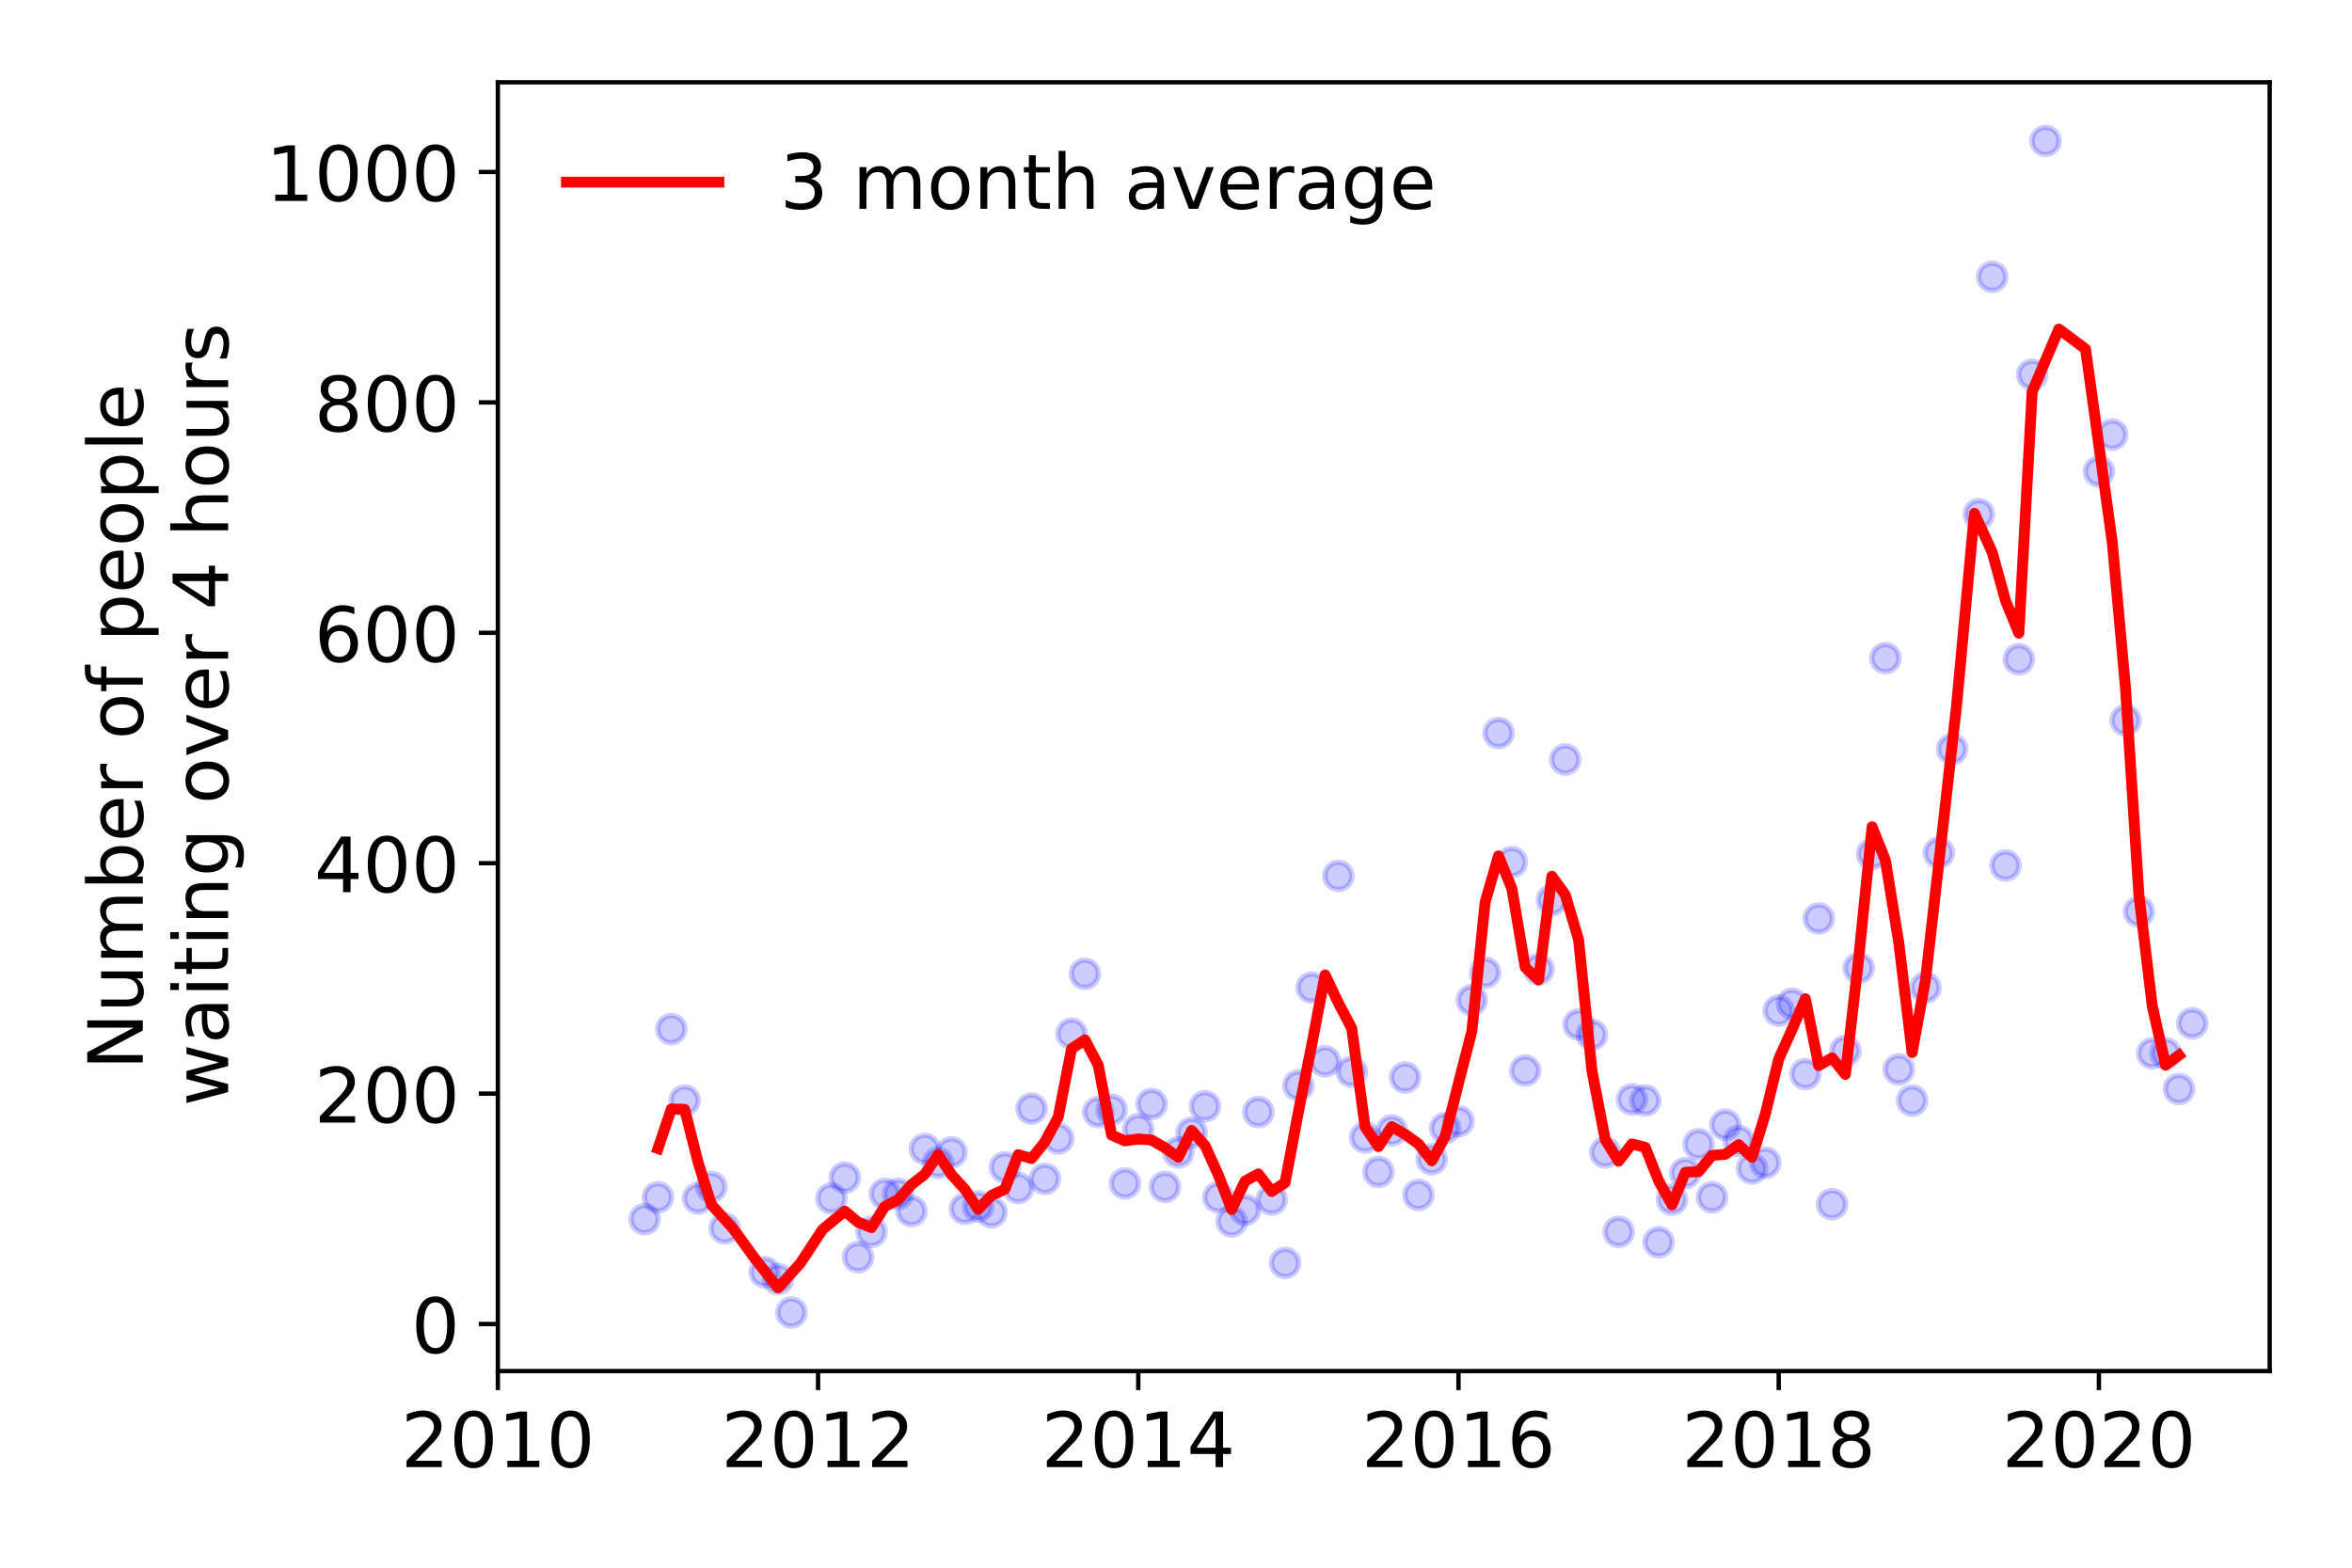 <?xml version="1.0" encoding="utf-8" standalone="no"?>
<!DOCTYPE svg PUBLIC "-//W3C//DTD SVG 1.1//EN"
  "http://www.w3.org/Graphics/SVG/1.1/DTD/svg11.dtd">
<!-- Created with matplotlib (https://matplotlib.org/) -->
<svg height="288pt" version="1.1" viewBox="0 0 432 288" width="432pt" xmlns="http://www.w3.org/2000/svg" xmlns:xlink="http://www.w3.org/1999/xlink">
 <defs>
  <style type="text/css">
*{stroke-linecap:butt;stroke-linejoin:round;}
  </style>
 </defs>
 <g id="figure_1">
  <g id="patch_1">
   <path d="M 0 288 
L 432 288 
L 432 0 
L 0 0 
z
" style="fill:#ffffff;"/>
  </g>
  <g id="axes_1">
   <g id="patch_2">
    <path d="M 91.445 251.88 
L 416.88 251.88 
L 416.88 15.12 
L 91.445 15.12 
z
" style="fill:#ffffff;"/>
   </g>
   <g id="matplotlib.axis_1">
    <g id="xtick_1">
     <g id="line2d_1">
      <defs>
       <path d="M 0 0 
L 0 3.5 
" id="mc63c2303f3" style="stroke:#000000;stroke-width:0.8;"/>
      </defs>
      <g>
       <use style="stroke:#000000;stroke-width:0.8;" x="91.445" xlink:href="#mc63c2303f3" y="251.88"/>
      </g>
     </g>
     <g id="text_1">
      <!-- 2010 -->
      <defs>
       <path d="M 19.188 8.297 
L 53.609 8.297 
L 53.609 0 
L 7.328 0 
L 7.328 8.297 
Q 12.938 14.109 22.625 23.891 
Q 32.328 33.688 34.812 36.531 
Q 39.547 41.844 41.422 45.531 
Q 43.312 49.219 43.312 52.781 
Q 43.312 58.594 39.234 62.25 
Q 35.156 65.922 28.609 65.922 
Q 23.969 65.922 18.812 64.312 
Q 13.672 62.703 7.812 59.422 
L 7.812 69.391 
Q 13.766 71.781 18.938 73 
Q 24.125 74.219 28.422 74.219 
Q 39.75 74.219 46.484 68.547 
Q 53.219 62.891 53.219 53.422 
Q 53.219 48.922 51.531 44.891 
Q 49.859 40.875 45.406 35.406 
Q 44.188 33.984 37.641 27.219 
Q 31.109 20.453 19.188 8.297 
z
" id="DejaVuSans-50"/>
       <path d="M 31.781 66.406 
Q 24.172 66.406 20.328 58.906 
Q 16.5 51.422 16.5 36.375 
Q 16.5 21.391 20.328 13.891 
Q 24.172 6.391 31.781 6.391 
Q 39.453 6.391 43.281 13.891 
Q 47.125 21.391 47.125 36.375 
Q 47.125 51.422 43.281 58.906 
Q 39.453 66.406 31.781 66.406 
z
M 31.781 74.219 
Q 44.047 74.219 50.516 64.516 
Q 56.984 54.828 56.984 36.375 
Q 56.984 17.969 50.516 8.266 
Q 44.047 -1.422 31.781 -1.422 
Q 19.531 -1.422 13.062 8.266 
Q 6.594 17.969 6.594 36.375 
Q 6.594 54.828 13.062 64.516 
Q 19.531 74.219 31.781 74.219 
z
" id="DejaVuSans-48"/>
       <path d="M 12.406 8.297 
L 28.516 8.297 
L 28.516 63.922 
L 10.984 60.406 
L 10.984 69.391 
L 28.422 72.906 
L 38.281 72.906 
L 38.281 8.297 
L 54.391 8.297 
L 54.391 0 
L 12.406 0 
z
" id="DejaVuSans-49"/>
      </defs>
      <g transform="translate(73.63 269.518)scale(0.14 -0.14)">
       <use xlink:href="#DejaVuSans-50"/>
       <use x="63.623" xlink:href="#DejaVuSans-48"/>
       <use x="127.246" xlink:href="#DejaVuSans-49"/>
       <use x="190.869" xlink:href="#DejaVuSans-48"/>
      </g>
     </g>
    </g>
    <g id="xtick_2">
     <g id="line2d_2">
      <g>
       <use style="stroke:#000000;stroke-width:0.8;" x="150.259" xlink:href="#mc63c2303f3" y="251.88"/>
      </g>
     </g>
     <g id="text_2">
      <!-- 2012 -->
      <g transform="translate(132.444 269.518)scale(0.14 -0.14)">
       <use xlink:href="#DejaVuSans-50"/>
       <use x="63.623" xlink:href="#DejaVuSans-48"/>
       <use x="127.246" xlink:href="#DejaVuSans-49"/>
       <use x="190.869" xlink:href="#DejaVuSans-50"/>
      </g>
     </g>
    </g>
    <g id="xtick_3">
     <g id="line2d_3">
      <g>
       <use style="stroke:#000000;stroke-width:0.8;" x="209.072" xlink:href="#mc63c2303f3" y="251.88"/>
      </g>
     </g>
     <g id="text_3">
      <!-- 2014 -->
      <defs>
       <path d="M 37.797 64.312 
L 12.891 25.391 
L 37.797 25.391 
z
M 35.203 72.906 
L 47.609 72.906 
L 47.609 25.391 
L 58.016 25.391 
L 58.016 17.188 
L 47.609 17.188 
L 47.609 0 
L 37.797 0 
L 37.797 17.188 
L 4.891 17.188 
L 4.891 26.703 
z
" id="DejaVuSans-52"/>
      </defs>
      <g transform="translate(191.257 269.518)scale(0.14 -0.14)">
       <use xlink:href="#DejaVuSans-50"/>
       <use x="63.623" xlink:href="#DejaVuSans-48"/>
       <use x="127.246" xlink:href="#DejaVuSans-49"/>
       <use x="190.869" xlink:href="#DejaVuSans-52"/>
      </g>
     </g>
    </g>
    <g id="xtick_4">
     <g id="line2d_4">
      <g>
       <use style="stroke:#000000;stroke-width:0.8;" x="267.886" xlink:href="#mc63c2303f3" y="251.88"/>
      </g>
     </g>
     <g id="text_4">
      <!-- 2016 -->
      <defs>
       <path d="M 33.016 40.375 
Q 26.375 40.375 22.484 35.828 
Q 18.609 31.297 18.609 23.391 
Q 18.609 15.531 22.484 10.953 
Q 26.375 6.391 33.016 6.391 
Q 39.656 6.391 43.531 10.953 
Q 47.406 15.531 47.406 23.391 
Q 47.406 31.297 43.531 35.828 
Q 39.656 40.375 33.016 40.375 
z
M 52.594 71.297 
L 52.594 62.312 
Q 48.875 64.062 45.094 64.984 
Q 41.312 65.922 37.594 65.922 
Q 27.828 65.922 22.672 59.328 
Q 17.531 52.734 16.797 39.406 
Q 19.672 43.656 24.016 45.922 
Q 28.375 48.188 33.594 48.188 
Q 44.578 48.188 50.953 41.516 
Q 57.328 34.859 57.328 23.391 
Q 57.328 12.156 50.688 5.359 
Q 44.047 -1.422 33.016 -1.422 
Q 20.359 -1.422 13.672 8.266 
Q 6.984 17.969 6.984 36.375 
Q 6.984 53.656 15.188 63.938 
Q 23.391 74.219 37.203 74.219 
Q 40.922 74.219 44.703 73.484 
Q 48.484 72.75 52.594 71.297 
z
" id="DejaVuSans-54"/>
      </defs>
      <g transform="translate(250.071 269.518)scale(0.14 -0.14)">
       <use xlink:href="#DejaVuSans-50"/>
       <use x="63.623" xlink:href="#DejaVuSans-48"/>
       <use x="127.246" xlink:href="#DejaVuSans-49"/>
       <use x="190.869" xlink:href="#DejaVuSans-54"/>
      </g>
     </g>
    </g>
    <g id="xtick_5">
     <g id="line2d_5">
      <g>
       <use style="stroke:#000000;stroke-width:0.8;" x="326.699" xlink:href="#mc63c2303f3" y="251.88"/>
      </g>
     </g>
     <g id="text_5">
      <!-- 2018 -->
      <defs>
       <path d="M 31.781 34.625 
Q 24.75 34.625 20.719 30.859 
Q 16.703 27.094 16.703 20.516 
Q 16.703 13.922 20.719 10.156 
Q 24.75 6.391 31.781 6.391 
Q 38.812 6.391 42.859 10.172 
Q 46.922 13.969 46.922 20.516 
Q 46.922 27.094 42.891 30.859 
Q 38.875 34.625 31.781 34.625 
z
M 21.922 38.812 
Q 15.578 40.375 12.031 44.719 
Q 8.5 49.078 8.5 55.328 
Q 8.5 64.062 14.719 69.141 
Q 20.953 74.219 31.781 74.219 
Q 42.672 74.219 48.875 69.141 
Q 55.078 64.062 55.078 55.328 
Q 55.078 49.078 51.531 44.719 
Q 48 40.375 41.703 38.812 
Q 48.828 37.156 52.797 32.312 
Q 56.781 27.484 56.781 20.516 
Q 56.781 9.906 50.312 4.234 
Q 43.844 -1.422 31.781 -1.422 
Q 19.734 -1.422 13.25 4.234 
Q 6.781 9.906 6.781 20.516 
Q 6.781 27.484 10.781 32.312 
Q 14.797 37.156 21.922 38.812 
z
M 18.312 54.391 
Q 18.312 48.734 21.844 45.562 
Q 25.391 42.391 31.781 42.391 
Q 38.141 42.391 41.719 45.562 
Q 45.312 48.734 45.312 54.391 
Q 45.312 60.062 41.719 63.234 
Q 38.141 66.406 31.781 66.406 
Q 25.391 66.406 21.844 63.234 
Q 18.312 60.062 18.312 54.391 
z
" id="DejaVuSans-56"/>
      </defs>
      <g transform="translate(308.884 269.518)scale(0.14 -0.14)">
       <use xlink:href="#DejaVuSans-50"/>
       <use x="63.623" xlink:href="#DejaVuSans-48"/>
       <use x="127.246" xlink:href="#DejaVuSans-49"/>
       <use x="190.869" xlink:href="#DejaVuSans-56"/>
      </g>
     </g>
    </g>
    <g id="xtick_6">
     <g id="line2d_6">
      <g>
       <use style="stroke:#000000;stroke-width:0.8;" x="385.513" xlink:href="#mc63c2303f3" y="251.88"/>
      </g>
     </g>
     <g id="text_6">
      <!-- 2020 -->
      <g transform="translate(367.698 269.518)scale(0.14 -0.14)">
       <use xlink:href="#DejaVuSans-50"/>
       <use x="63.623" xlink:href="#DejaVuSans-48"/>
       <use x="127.246" xlink:href="#DejaVuSans-50"/>
       <use x="190.869" xlink:href="#DejaVuSans-48"/>
      </g>
     </g>
    </g>
   </g>
   <g id="matplotlib.axis_2">
    <g id="ytick_1">
     <g id="line2d_7">
      <defs>
       <path d="M 0 0 
L -3.5 0 
" id="mce3df129a7" style="stroke:#000000;stroke-width:0.8;"/>
      </defs>
      <g>
       <use style="stroke:#000000;stroke-width:0.8;" x="91.445" xlink:href="#mce3df129a7" y="243.235"/>
      </g>
     </g>
     <g id="text_7">
      <!-- 0 -->
      <g transform="translate(75.537 248.553)scale(0.14 -0.14)">
       <use xlink:href="#DejaVuSans-48"/>
      </g>
     </g>
    </g>
    <g id="ytick_2">
     <g id="line2d_8">
      <g>
       <use style="stroke:#000000;stroke-width:0.8;" x="91.445" xlink:href="#mce3df129a7" y="200.907"/>
      </g>
     </g>
     <g id="text_8">
      <!-- 200 -->
      <g transform="translate(57.722 206.226)scale(0.14 -0.14)">
       <use xlink:href="#DejaVuSans-50"/>
       <use x="63.623" xlink:href="#DejaVuSans-48"/>
       <use x="127.246" xlink:href="#DejaVuSans-48"/>
      </g>
     </g>
    </g>
    <g id="ytick_3">
     <g id="line2d_9">
      <g>
       <use style="stroke:#000000;stroke-width:0.8;" x="91.445" xlink:href="#mce3df129a7" y="158.579"/>
      </g>
     </g>
     <g id="text_9">
      <!-- 400 -->
      <g transform="translate(57.722 163.898)scale(0.14 -0.14)">
       <use xlink:href="#DejaVuSans-52"/>
       <use x="63.623" xlink:href="#DejaVuSans-48"/>
       <use x="127.246" xlink:href="#DejaVuSans-48"/>
      </g>
     </g>
    </g>
    <g id="ytick_4">
     <g id="line2d_10">
      <g>
       <use style="stroke:#000000;stroke-width:0.8;" x="91.445" xlink:href="#mce3df129a7" y="116.251"/>
      </g>
     </g>
     <g id="text_10">
      <!-- 600 -->
      <g transform="translate(57.722 121.57)scale(0.14 -0.14)">
       <use xlink:href="#DejaVuSans-54"/>
       <use x="63.623" xlink:href="#DejaVuSans-48"/>
       <use x="127.246" xlink:href="#DejaVuSans-48"/>
      </g>
     </g>
    </g>
    <g id="ytick_5">
     <g id="line2d_11">
      <g>
       <use style="stroke:#000000;stroke-width:0.8;" x="91.445" xlink:href="#mce3df129a7" y="73.924"/>
      </g>
     </g>
     <g id="text_11">
      <!-- 800 -->
      <g transform="translate(57.722 79.243)scale(0.14 -0.14)">
       <use xlink:href="#DejaVuSans-56"/>
       <use x="63.623" xlink:href="#DejaVuSans-48"/>
       <use x="127.246" xlink:href="#DejaVuSans-48"/>
      </g>
     </g>
    </g>
    <g id="ytick_6">
     <g id="line2d_12">
      <g>
       <use style="stroke:#000000;stroke-width:0.8;" x="91.445" xlink:href="#mce3df129a7" y="31.596"/>
      </g>
     </g>
     <g id="text_12">
      <!-- 1000 -->
      <g transform="translate(48.815 36.915)scale(0.14 -0.14)">
       <use xlink:href="#DejaVuSans-49"/>
       <use x="63.623" xlink:href="#DejaVuSans-48"/>
       <use x="127.246" xlink:href="#DejaVuSans-48"/>
       <use x="190.869" xlink:href="#DejaVuSans-48"/>
      </g>
     </g>
    </g>
    <g id="text_13">
     <!-- Number of people -->
     <defs>
      <path d="M 9.812 72.906 
L 23.094 72.906 
L 55.422 11.922 
L 55.422 72.906 
L 64.984 72.906 
L 64.984 0 
L 51.703 0 
L 19.391 60.984 
L 19.391 0 
L 9.812 0 
z
" id="DejaVuSans-78"/>
      <path d="M 8.5 21.578 
L 8.5 54.688 
L 17.484 54.688 
L 17.484 21.922 
Q 17.484 14.156 20.5 10.266 
Q 23.531 6.391 29.594 6.391 
Q 36.859 6.391 41.078 11.031 
Q 45.312 15.672 45.312 23.688 
L 45.312 54.688 
L 54.297 54.688 
L 54.297 0 
L 45.312 0 
L 45.312 8.406 
Q 42.047 3.422 37.719 1 
Q 33.406 -1.422 27.688 -1.422 
Q 18.266 -1.422 13.375 4.438 
Q 8.5 10.297 8.5 21.578 
z
M 31.109 56 
z
" id="DejaVuSans-117"/>
      <path d="M 52 44.188 
Q 55.375 50.25 60.062 53.125 
Q 64.75 56 71.094 56 
Q 79.641 56 84.281 50.016 
Q 88.922 44.047 88.922 33.016 
L 88.922 0 
L 79.891 0 
L 79.891 32.719 
Q 79.891 40.578 77.094 44.375 
Q 74.312 48.188 68.609 48.188 
Q 61.625 48.188 57.562 43.547 
Q 53.516 38.922 53.516 30.906 
L 53.516 0 
L 44.484 0 
L 44.484 32.719 
Q 44.484 40.625 41.703 44.406 
Q 38.922 48.188 33.109 48.188 
Q 26.219 48.188 22.156 43.531 
Q 18.109 38.875 18.109 30.906 
L 18.109 0 
L 9.078 0 
L 9.078 54.688 
L 18.109 54.688 
L 18.109 46.188 
Q 21.188 51.219 25.484 53.609 
Q 29.781 56 35.688 56 
Q 41.656 56 45.828 52.969 
Q 50 49.953 52 44.188 
z
" id="DejaVuSans-109"/>
      <path d="M 48.688 27.297 
Q 48.688 37.203 44.609 42.844 
Q 40.531 48.484 33.406 48.484 
Q 26.266 48.484 22.188 42.844 
Q 18.109 37.203 18.109 27.297 
Q 18.109 17.391 22.188 11.75 
Q 26.266 6.109 33.406 6.109 
Q 40.531 6.109 44.609 11.75 
Q 48.688 17.391 48.688 27.297 
z
M 18.109 46.391 
Q 20.953 51.266 25.266 53.625 
Q 29.594 56 35.594 56 
Q 45.562 56 51.781 48.094 
Q 58.016 40.188 58.016 27.297 
Q 58.016 14.406 51.781 6.484 
Q 45.562 -1.422 35.594 -1.422 
Q 29.594 -1.422 25.266 0.953 
Q 20.953 3.328 18.109 8.203 
L 18.109 0 
L 9.078 0 
L 9.078 75.984 
L 18.109 75.984 
z
" id="DejaVuSans-98"/>
      <path d="M 56.203 29.594 
L 56.203 25.203 
L 14.891 25.203 
Q 15.484 15.922 20.484 11.062 
Q 25.484 6.203 34.422 6.203 
Q 39.594 6.203 44.453 7.469 
Q 49.312 8.734 54.109 11.281 
L 54.109 2.781 
Q 49.266 0.734 44.188 -0.344 
Q 39.109 -1.422 33.891 -1.422 
Q 20.797 -1.422 13.156 6.188 
Q 5.516 13.812 5.516 26.812 
Q 5.516 40.234 12.766 48.109 
Q 20.016 56 32.328 56 
Q 43.359 56 49.781 48.891 
Q 56.203 41.797 56.203 29.594 
z
M 47.219 32.234 
Q 47.125 39.594 43.094 43.984 
Q 39.062 48.391 32.422 48.391 
Q 24.906 48.391 20.391 44.141 
Q 15.875 39.891 15.188 32.172 
z
" id="DejaVuSans-101"/>
      <path d="M 41.109 46.297 
Q 39.594 47.172 37.812 47.578 
Q 36.031 48 33.891 48 
Q 26.266 48 22.188 43.047 
Q 18.109 38.094 18.109 28.812 
L 18.109 0 
L 9.078 0 
L 9.078 54.688 
L 18.109 54.688 
L 18.109 46.188 
Q 20.953 51.172 25.484 53.578 
Q 30.031 56 36.531 56 
Q 37.453 56 38.578 55.875 
Q 39.703 55.766 41.062 55.516 
z
" id="DejaVuSans-114"/>
      <path id="DejaVuSans-32"/>
      <path d="M 30.609 48.391 
Q 23.391 48.391 19.188 42.75 
Q 14.984 37.109 14.984 27.297 
Q 14.984 17.484 19.156 11.844 
Q 23.344 6.203 30.609 6.203 
Q 37.797 6.203 41.984 11.859 
Q 46.188 17.531 46.188 27.297 
Q 46.188 37.016 41.984 42.703 
Q 37.797 48.391 30.609 48.391 
z
M 30.609 56 
Q 42.328 56 49.016 48.375 
Q 55.719 40.766 55.719 27.297 
Q 55.719 13.875 49.016 6.219 
Q 42.328 -1.422 30.609 -1.422 
Q 18.844 -1.422 12.172 6.219 
Q 5.516 13.875 5.516 27.297 
Q 5.516 40.766 12.172 48.375 
Q 18.844 56 30.609 56 
z
" id="DejaVuSans-111"/>
      <path d="M 37.109 75.984 
L 37.109 68.5 
L 28.516 68.5 
Q 23.688 68.5 21.797 66.547 
Q 19.922 64.594 19.922 59.516 
L 19.922 54.688 
L 34.719 54.688 
L 34.719 47.703 
L 19.922 47.703 
L 19.922 0 
L 10.891 0 
L 10.891 47.703 
L 2.297 47.703 
L 2.297 54.688 
L 10.891 54.688 
L 10.891 58.5 
Q 10.891 67.625 15.141 71.797 
Q 19.391 75.984 28.609 75.984 
z
" id="DejaVuSans-102"/>
      <path d="M 18.109 8.203 
L 18.109 -20.797 
L 9.078 -20.797 
L 9.078 54.688 
L 18.109 54.688 
L 18.109 46.391 
Q 20.953 51.266 25.266 53.625 
Q 29.594 56 35.594 56 
Q 45.562 56 51.781 48.094 
Q 58.016 40.188 58.016 27.297 
Q 58.016 14.406 51.781 6.484 
Q 45.562 -1.422 35.594 -1.422 
Q 29.594 -1.422 25.266 0.953 
Q 20.953 3.328 18.109 8.203 
z
M 48.688 27.297 
Q 48.688 37.203 44.609 42.844 
Q 40.531 48.484 33.406 48.484 
Q 26.266 48.484 22.188 42.844 
Q 18.109 37.203 18.109 27.297 
Q 18.109 17.391 22.188 11.75 
Q 26.266 6.109 33.406 6.109 
Q 40.531 6.109 44.609 11.75 
Q 48.688 17.391 48.688 27.297 
z
" id="DejaVuSans-112"/>
      <path d="M 9.422 75.984 
L 18.406 75.984 
L 18.406 0 
L 9.422 0 
z
" id="DejaVuSans-108"/>
     </defs>
     <g transform="translate(26.227 196.547)rotate(-90)scale(0.14 -0.14)">
      <use xlink:href="#DejaVuSans-78"/>
      <use x="74.805" xlink:href="#DejaVuSans-117"/>
      <use x="138.184" xlink:href="#DejaVuSans-109"/>
      <use x="235.596" xlink:href="#DejaVuSans-98"/>
      <use x="299.072" xlink:href="#DejaVuSans-101"/>
      <use x="360.596" xlink:href="#DejaVuSans-114"/>
      <use x="401.709" xlink:href="#DejaVuSans-32"/>
      <use x="433.496" xlink:href="#DejaVuSans-111"/>
      <use x="494.678" xlink:href="#DejaVuSans-102"/>
      <use x="529.883" xlink:href="#DejaVuSans-32"/>
      <use x="561.67" xlink:href="#DejaVuSans-112"/>
      <use x="625.146" xlink:href="#DejaVuSans-101"/>
      <use x="686.67" xlink:href="#DejaVuSans-111"/>
      <use x="747.852" xlink:href="#DejaVuSans-112"/>
      <use x="811.328" xlink:href="#DejaVuSans-108"/>
      <use x="839.111" xlink:href="#DejaVuSans-101"/>
     </g>
     <!--  waiting over 4 hours -->
     <defs>
      <path d="M 4.203 54.688 
L 13.188 54.688 
L 24.422 12.016 
L 35.594 54.688 
L 46.188 54.688 
L 57.422 12.016 
L 68.609 54.688 
L 77.594 54.688 
L 63.281 0 
L 52.688 0 
L 40.922 44.828 
L 29.109 0 
L 18.5 0 
z
" id="DejaVuSans-119"/>
      <path d="M 34.281 27.484 
Q 23.391 27.484 19.188 25 
Q 14.984 22.516 14.984 16.5 
Q 14.984 11.719 18.141 8.906 
Q 21.297 6.109 26.703 6.109 
Q 34.188 6.109 38.703 11.406 
Q 43.219 16.703 43.219 25.484 
L 43.219 27.484 
z
M 52.203 31.203 
L 52.203 0 
L 43.219 0 
L 43.219 8.297 
Q 40.141 3.328 35.547 0.953 
Q 30.953 -1.422 24.312 -1.422 
Q 15.922 -1.422 10.953 3.297 
Q 6 8.016 6 15.922 
Q 6 25.141 12.172 29.828 
Q 18.359 34.516 30.609 34.516 
L 43.219 34.516 
L 43.219 35.406 
Q 43.219 41.609 39.141 45 
Q 35.062 48.391 27.688 48.391 
Q 23 48.391 18.547 47.266 
Q 14.109 46.141 10.016 43.891 
L 10.016 52.203 
Q 14.938 54.109 19.578 55.047 
Q 24.219 56 28.609 56 
Q 40.484 56 46.344 49.844 
Q 52.203 43.703 52.203 31.203 
z
" id="DejaVuSans-97"/>
      <path d="M 9.422 54.688 
L 18.406 54.688 
L 18.406 0 
L 9.422 0 
z
M 9.422 75.984 
L 18.406 75.984 
L 18.406 64.594 
L 9.422 64.594 
z
" id="DejaVuSans-105"/>
      <path d="M 18.312 70.219 
L 18.312 54.688 
L 36.812 54.688 
L 36.812 47.703 
L 18.312 47.703 
L 18.312 18.016 
Q 18.312 11.328 20.141 9.422 
Q 21.969 7.516 27.594 7.516 
L 36.812 7.516 
L 36.812 0 
L 27.594 0 
Q 17.188 0 13.234 3.875 
Q 9.281 7.766 9.281 18.016 
L 9.281 47.703 
L 2.688 47.703 
L 2.688 54.688 
L 9.281 54.688 
L 9.281 70.219 
z
" id="DejaVuSans-116"/>
      <path d="M 54.891 33.016 
L 54.891 0 
L 45.906 0 
L 45.906 32.719 
Q 45.906 40.484 42.875 44.328 
Q 39.844 48.188 33.797 48.188 
Q 26.516 48.188 22.312 43.547 
Q 18.109 38.922 18.109 30.906 
L 18.109 0 
L 9.078 0 
L 9.078 54.688 
L 18.109 54.688 
L 18.109 46.188 
Q 21.344 51.125 25.703 53.562 
Q 30.078 56 35.797 56 
Q 45.219 56 50.047 50.172 
Q 54.891 44.344 54.891 33.016 
z
" id="DejaVuSans-110"/>
      <path d="M 45.406 27.984 
Q 45.406 37.75 41.375 43.109 
Q 37.359 48.484 30.078 48.484 
Q 22.859 48.484 18.828 43.109 
Q 14.797 37.75 14.797 27.984 
Q 14.797 18.266 18.828 12.891 
Q 22.859 7.516 30.078 7.516 
Q 37.359 7.516 41.375 12.891 
Q 45.406 18.266 45.406 27.984 
z
M 54.391 6.781 
Q 54.391 -7.172 48.188 -13.984 
Q 42 -20.797 29.203 -20.797 
Q 24.469 -20.797 20.266 -20.094 
Q 16.062 -19.391 12.109 -17.922 
L 12.109 -9.188 
Q 16.062 -11.328 19.922 -12.344 
Q 23.781 -13.375 27.781 -13.375 
Q 36.625 -13.375 41.016 -8.766 
Q 45.406 -4.156 45.406 5.172 
L 45.406 9.625 
Q 42.625 4.781 38.281 2.391 
Q 33.938 0 27.875 0 
Q 17.828 0 11.672 7.656 
Q 5.516 15.328 5.516 27.984 
Q 5.516 40.672 11.672 48.328 
Q 17.828 56 27.875 56 
Q 33.938 56 38.281 53.609 
Q 42.625 51.219 45.406 46.391 
L 45.406 54.688 
L 54.391 54.688 
z
" id="DejaVuSans-103"/>
      <path d="M 2.984 54.688 
L 12.5 54.688 
L 29.594 8.797 
L 46.688 54.688 
L 56.203 54.688 
L 35.688 0 
L 23.484 0 
z
" id="DejaVuSans-118"/>
      <path d="M 54.891 33.016 
L 54.891 0 
L 45.906 0 
L 45.906 32.719 
Q 45.906 40.484 42.875 44.328 
Q 39.844 48.188 33.797 48.188 
Q 26.516 48.188 22.312 43.547 
Q 18.109 38.922 18.109 30.906 
L 18.109 0 
L 9.078 0 
L 9.078 75.984 
L 18.109 75.984 
L 18.109 46.188 
Q 21.344 51.125 25.703 53.562 
Q 30.078 56 35.797 56 
Q 45.219 56 50.047 50.172 
Q 54.891 44.344 54.891 33.016 
z
" id="DejaVuSans-104"/>
      <path d="M 44.281 53.078 
L 44.281 44.578 
Q 40.484 46.531 36.375 47.5 
Q 32.281 48.484 27.875 48.484 
Q 21.188 48.484 17.844 46.438 
Q 14.5 44.391 14.5 40.281 
Q 14.5 37.156 16.891 35.375 
Q 19.281 33.594 26.516 31.984 
L 29.594 31.297 
Q 39.156 29.25 43.188 25.516 
Q 47.219 21.781 47.219 15.094 
Q 47.219 7.469 41.188 3.016 
Q 35.156 -1.422 24.609 -1.422 
Q 20.219 -1.422 15.453 -0.562 
Q 10.688 0.297 5.422 2 
L 5.422 11.281 
Q 10.406 8.688 15.234 7.391 
Q 20.062 6.109 24.812 6.109 
Q 31.156 6.109 34.562 8.281 
Q 37.984 10.453 37.984 14.406 
Q 37.984 18.062 35.516 20.016 
Q 33.062 21.969 24.703 23.781 
L 21.578 24.516 
Q 13.234 26.266 9.516 29.906 
Q 5.812 33.547 5.812 39.891 
Q 5.812 47.609 11.281 51.797 
Q 16.75 56 26.812 56 
Q 31.781 56 36.172 55.266 
Q 40.578 54.547 44.281 53.078 
z
" id="DejaVuSans-115"/>
     </defs>
     <g transform="translate(41.903 207.672)rotate(-90)scale(0.14 -0.14)">
      <use xlink:href="#DejaVuSans-32"/>
      <use x="31.787" xlink:href="#DejaVuSans-119"/>
      <use x="113.574" xlink:href="#DejaVuSans-97"/>
      <use x="174.854" xlink:href="#DejaVuSans-105"/>
      <use x="202.637" xlink:href="#DejaVuSans-116"/>
      <use x="241.846" xlink:href="#DejaVuSans-105"/>
      <use x="269.629" xlink:href="#DejaVuSans-110"/>
      <use x="333.008" xlink:href="#DejaVuSans-103"/>
      <use x="396.484" xlink:href="#DejaVuSans-32"/>
      <use x="428.271" xlink:href="#DejaVuSans-111"/>
      <use x="489.453" xlink:href="#DejaVuSans-118"/>
      <use x="548.633" xlink:href="#DejaVuSans-101"/>
      <use x="610.156" xlink:href="#DejaVuSans-114"/>
      <use x="651.27" xlink:href="#DejaVuSans-32"/>
      <use x="683.057" xlink:href="#DejaVuSans-52"/>
      <use x="746.68" xlink:href="#DejaVuSans-32"/>
      <use x="778.467" xlink:href="#DejaVuSans-104"/>
      <use x="841.846" xlink:href="#DejaVuSans-111"/>
      <use x="903.027" xlink:href="#DejaVuSans-117"/>
      <use x="966.406" xlink:href="#DejaVuSans-114"/>
      <use x="1007.52" xlink:href="#DejaVuSans-115"/>
     </g>
    </g>
   </g>
   <g id="line2d_13">
    <defs>
     <path d="M 0 2.5 
C 0.663 2.5 1.299 2.237 1.768 1.768 
C 2.237 1.299 2.5 0.663 2.5 0 
C 2.5 -0.663 2.237 -1.299 1.768 -1.768 
C 1.299 -2.237 0.663 -2.5 0 -2.5 
C -0.663 -2.5 -1.299 -2.237 -1.768 -1.768 
C -2.237 -1.299 -2.5 -0.663 -2.5 0 
C -2.5 0.663 -2.237 1.299 -1.768 1.768 
C -1.299 2.237 -0.663 2.5 0 2.5 
z
" id="mb2d42a7a6c" style="stroke:#0000ff;stroke-opacity:0.2;"/>
    </defs>
    <g clip-path="url(#p5d36a91a9d)">
     <use style="fill:#0000ff;fill-opacity:0.2;stroke:#0000ff;stroke-opacity:0.2;" x="402.667" xlink:href="#mb2d42a7a6c" y="187.997"/>
     <use style="fill:#0000ff;fill-opacity:0.2;stroke:#0000ff;stroke-opacity:0.2;" x="400.216" xlink:href="#mb2d42a7a6c" y="200.06"/>
     <use style="fill:#0000ff;fill-opacity:0.2;stroke:#0000ff;stroke-opacity:0.2;" x="397.766" xlink:href="#mb2d42a7a6c" y="193.5"/>
     <use style="fill:#0000ff;fill-opacity:0.2;stroke:#0000ff;stroke-opacity:0.2;" x="395.315" xlink:href="#mb2d42a7a6c" y="193.5"/>
     <use style="fill:#0000ff;fill-opacity:0.2;stroke:#0000ff;stroke-opacity:0.2;" x="392.864" xlink:href="#mb2d42a7a6c" y="167.468"/>
     <use style="fill:#0000ff;fill-opacity:0.2;stroke:#0000ff;stroke-opacity:0.2;" x="390.414" xlink:href="#mb2d42a7a6c" y="132.336"/>
     <use style="fill:#0000ff;fill-opacity:0.2;stroke:#0000ff;stroke-opacity:0.2;" x="387.963" xlink:href="#mb2d42a7a6c" y="79.85"/>
     <use style="fill:#0000ff;fill-opacity:0.2;stroke:#0000ff;stroke-opacity:0.2;" x="385.513" xlink:href="#mb2d42a7a6c" y="86.622"/>
     <use style="fill:#0000ff;fill-opacity:0.2;stroke:#0000ff;stroke-opacity:0.2;" x="375.711" xlink:href="#mb2d42a7a6c" y="25.882"/>
     <use style="fill:#0000ff;fill-opacity:0.2;stroke:#0000ff;stroke-opacity:0.2;" x="373.26" xlink:href="#mb2d42a7a6c" y="68.844"/>
     <use style="fill:#0000ff;fill-opacity:0.2;stroke:#0000ff;stroke-opacity:0.2;" x="370.809" xlink:href="#mb2d42a7a6c" y="121.119"/>
     <use style="fill:#0000ff;fill-opacity:0.2;stroke:#0000ff;stroke-opacity:0.2;" x="368.359" xlink:href="#mb2d42a7a6c" y="159.002"/>
     <use style="fill:#0000ff;fill-opacity:0.2;stroke:#0000ff;stroke-opacity:0.2;" x="365.908" xlink:href="#mb2d42a7a6c" y="50.855"/>
     <use style="fill:#0000ff;fill-opacity:0.2;stroke:#0000ff;stroke-opacity:0.2;" x="363.458" xlink:href="#mb2d42a7a6c" y="94.453"/>
     <use style="fill:#0000ff;fill-opacity:0.2;stroke:#0000ff;stroke-opacity:0.2;" x="358.557" xlink:href="#mb2d42a7a6c" y="137.627"/>
     <use style="fill:#0000ff;fill-opacity:0.2;stroke:#0000ff;stroke-opacity:0.2;" x="356.106" xlink:href="#mb2d42a7a6c" y="156.674"/>
     <use style="fill:#0000ff;fill-opacity:0.2;stroke:#0000ff;stroke-opacity:0.2;" x="353.655" xlink:href="#mb2d42a7a6c" y="181.436"/>
     <use style="fill:#0000ff;fill-opacity:0.2;stroke:#0000ff;stroke-opacity:0.2;" x="351.205" xlink:href="#mb2d42a7a6c" y="202.177"/>
     <use style="fill:#0000ff;fill-opacity:0.2;stroke:#0000ff;stroke-opacity:0.2;" x="348.754" xlink:href="#mb2d42a7a6c" y="196.462"/>
     <use style="fill:#0000ff;fill-opacity:0.2;stroke:#0000ff;stroke-opacity:0.2;" x="346.304" xlink:href="#mb2d42a7a6c" y="120.908"/>
     <use style="fill:#0000ff;fill-opacity:0.2;stroke:#0000ff;stroke-opacity:0.2;" x="343.853" xlink:href="#mb2d42a7a6c" y="156.886"/>
     <use style="fill:#0000ff;fill-opacity:0.2;stroke:#0000ff;stroke-opacity:0.2;" x="341.403" xlink:href="#mb2d42a7a6c" y="177.838"/>
     <use style="fill:#0000ff;fill-opacity:0.2;stroke:#0000ff;stroke-opacity:0.2;" x="338.952" xlink:href="#mb2d42a7a6c" y="193.076"/>
     <use style="fill:#0000ff;fill-opacity:0.2;stroke:#0000ff;stroke-opacity:0.2;" x="336.501" xlink:href="#mb2d42a7a6c" y="221.224"/>
     <use style="fill:#0000ff;fill-opacity:0.2;stroke:#0000ff;stroke-opacity:0.2;" x="334.051" xlink:href="#mb2d42a7a6c" y="168.738"/>
     <use style="fill:#0000ff;fill-opacity:0.2;stroke:#0000ff;stroke-opacity:0.2;" x="331.6" xlink:href="#mb2d42a7a6c" y="197.309"/>
     <use style="fill:#0000ff;fill-opacity:0.2;stroke:#0000ff;stroke-opacity:0.2;" x="329.15" xlink:href="#mb2d42a7a6c" y="184.399"/>
     <use style="fill:#0000ff;fill-opacity:0.2;stroke:#0000ff;stroke-opacity:0.2;" x="326.699" xlink:href="#mb2d42a7a6c" y="185.669"/>
     <use style="fill:#0000ff;fill-opacity:0.2;stroke:#0000ff;stroke-opacity:0.2;" x="324.249" xlink:href="#mb2d42a7a6c" y="213.605"/>
     <use style="fill:#0000ff;fill-opacity:0.2;stroke:#0000ff;stroke-opacity:0.2;" x="321.798" xlink:href="#mb2d42a7a6c" y="214.663"/>
     <use style="fill:#0000ff;fill-opacity:0.2;stroke:#0000ff;stroke-opacity:0.2;" x="319.348" xlink:href="#mb2d42a7a6c" y="209.584"/>
     <use style="fill:#0000ff;fill-opacity:0.2;stroke:#0000ff;stroke-opacity:0.2;" x="316.897" xlink:href="#mb2d42a7a6c" y="206.621"/>
     <use style="fill:#0000ff;fill-opacity:0.2;stroke:#0000ff;stroke-opacity:0.2;" x="314.446" xlink:href="#mb2d42a7a6c" y="219.954"/>
     <use style="fill:#0000ff;fill-opacity:0.2;stroke:#0000ff;stroke-opacity:0.2;" x="311.996" xlink:href="#mb2d42a7a6c" y="210.219"/>
     <use style="fill:#0000ff;fill-opacity:0.2;stroke:#0000ff;stroke-opacity:0.2;" x="309.545" xlink:href="#mb2d42a7a6c" y="215.51"/>
     <use style="fill:#0000ff;fill-opacity:0.2;stroke:#0000ff;stroke-opacity:0.2;" x="307.095" xlink:href="#mb2d42a7a6c" y="220.378"/>
     <use style="fill:#0000ff;fill-opacity:0.2;stroke:#0000ff;stroke-opacity:0.2;" x="304.644" xlink:href="#mb2d42a7a6c" y="228.208"/>
     <use style="fill:#0000ff;fill-opacity:0.2;stroke:#0000ff;stroke-opacity:0.2;" x="302.194" xlink:href="#mb2d42a7a6c" y="202.177"/>
     <use style="fill:#0000ff;fill-opacity:0.2;stroke:#0000ff;stroke-opacity:0.2;" x="299.743" xlink:href="#mb2d42a7a6c" y="201.965"/>
     <use style="fill:#0000ff;fill-opacity:0.2;stroke:#0000ff;stroke-opacity:0.2;" x="297.292" xlink:href="#mb2d42a7a6c" y="226.303"/>
     <use style="fill:#0000ff;fill-opacity:0.2;stroke:#0000ff;stroke-opacity:0.2;" x="294.842" xlink:href="#mb2d42a7a6c" y="211.7"/>
     <use style="fill:#0000ff;fill-opacity:0.2;stroke:#0000ff;stroke-opacity:0.2;" x="292.391" xlink:href="#mb2d42a7a6c" y="190.113"/>
     <use style="fill:#0000ff;fill-opacity:0.2;stroke:#0000ff;stroke-opacity:0.2;" x="289.941" xlink:href="#mb2d42a7a6c" y="188.209"/>
     <use style="fill:#0000ff;fill-opacity:0.2;stroke:#0000ff;stroke-opacity:0.2;" x="287.49" xlink:href="#mb2d42a7a6c" y="139.532"/>
     <use style="fill:#0000ff;fill-opacity:0.2;stroke:#0000ff;stroke-opacity:0.2;" x="285.04" xlink:href="#mb2d42a7a6c" y="165.352"/>
     <use style="fill:#0000ff;fill-opacity:0.2;stroke:#0000ff;stroke-opacity:0.2;" x="282.589" xlink:href="#mb2d42a7a6c" y="178.05"/>
     <use style="fill:#0000ff;fill-opacity:0.2;stroke:#0000ff;stroke-opacity:0.2;" x="280.138" xlink:href="#mb2d42a7a6c" y="196.674"/>
     <use style="fill:#0000ff;fill-opacity:0.2;stroke:#0000ff;stroke-opacity:0.2;" x="277.688" xlink:href="#mb2d42a7a6c" y="158.368"/>
     <use style="fill:#0000ff;fill-opacity:0.2;stroke:#0000ff;stroke-opacity:0.2;" x="275.237" xlink:href="#mb2d42a7a6c" y="134.664"/>
     <use style="fill:#0000ff;fill-opacity:0.2;stroke:#0000ff;stroke-opacity:0.2;" x="272.787" xlink:href="#mb2d42a7a6c" y="178.685"/>
     <use style="fill:#0000ff;fill-opacity:0.2;stroke:#0000ff;stroke-opacity:0.2;" x="270.336" xlink:href="#mb2d42a7a6c" y="183.764"/>
     <use style="fill:#0000ff;fill-opacity:0.2;stroke:#0000ff;stroke-opacity:0.2;" x="267.886" xlink:href="#mb2d42a7a6c" y="205.986"/>
     <use style="fill:#0000ff;fill-opacity:0.2;stroke:#0000ff;stroke-opacity:0.2;" x="265.435" xlink:href="#mb2d42a7a6c" y="207.256"/>
     <use style="fill:#0000ff;fill-opacity:0.2;stroke:#0000ff;stroke-opacity:0.2;" x="262.985" xlink:href="#mb2d42a7a6c" y="212.97"/>
     <use style="fill:#0000ff;fill-opacity:0.2;stroke:#0000ff;stroke-opacity:0.2;" x="260.534" xlink:href="#mb2d42a7a6c" y="219.531"/>
     <use style="fill:#0000ff;fill-opacity:0.2;stroke:#0000ff;stroke-opacity:0.2;" x="258.083" xlink:href="#mb2d42a7a6c" y="197.944"/>
     <use style="fill:#0000ff;fill-opacity:0.2;stroke:#0000ff;stroke-opacity:0.2;" x="255.633" xlink:href="#mb2d42a7a6c" y="207.679"/>
     <use style="fill:#0000ff;fill-opacity:0.2;stroke:#0000ff;stroke-opacity:0.2;" x="253.182" xlink:href="#mb2d42a7a6c" y="215.298"/>
     <use style="fill:#0000ff;fill-opacity:0.2;stroke:#0000ff;stroke-opacity:0.2;" x="250.732" xlink:href="#mb2d42a7a6c" y="208.949"/>
     <use style="fill:#0000ff;fill-opacity:0.2;stroke:#0000ff;stroke-opacity:0.2;" x="248.281" xlink:href="#mb2d42a7a6c" y="196.886"/>
     <use style="fill:#0000ff;fill-opacity:0.2;stroke:#0000ff;stroke-opacity:0.2;" x="245.831" xlink:href="#mb2d42a7a6c" y="160.907"/>
     <use style="fill:#0000ff;fill-opacity:0.2;stroke:#0000ff;stroke-opacity:0.2;" x="243.38" xlink:href="#mb2d42a7a6c" y="194.981"/>
     <use style="fill:#0000ff;fill-opacity:0.2;stroke:#0000ff;stroke-opacity:0.2;" x="240.929" xlink:href="#mb2d42a7a6c" y="181.436"/>
     <use style="fill:#0000ff;fill-opacity:0.2;stroke:#0000ff;stroke-opacity:0.2;" x="238.479" xlink:href="#mb2d42a7a6c" y="199.425"/>
     <use style="fill:#0000ff;fill-opacity:0.2;stroke:#0000ff;stroke-opacity:0.2;" x="236.028" xlink:href="#mb2d42a7a6c" y="232.018"/>
     <use style="fill:#0000ff;fill-opacity:0.2;stroke:#0000ff;stroke-opacity:0.2;" x="233.578" xlink:href="#mb2d42a7a6c" y="220.378"/>
     <use style="fill:#0000ff;fill-opacity:0.2;stroke:#0000ff;stroke-opacity:0.2;" x="231.127" xlink:href="#mb2d42a7a6c" y="204.293"/>
     <use style="fill:#0000ff;fill-opacity:0.2;stroke:#0000ff;stroke-opacity:0.2;" x="228.677" xlink:href="#mb2d42a7a6c" y="222.282"/>
     <use style="fill:#0000ff;fill-opacity:0.2;stroke:#0000ff;stroke-opacity:0.2;" x="226.226" xlink:href="#mb2d42a7a6c" y="224.399"/>
     <use style="fill:#0000ff;fill-opacity:0.2;stroke:#0000ff;stroke-opacity:0.2;" x="223.775" xlink:href="#mb2d42a7a6c" y="219.954"/>
     <use style="fill:#0000ff;fill-opacity:0.2;stroke:#0000ff;stroke-opacity:0.2;" x="221.325" xlink:href="#mb2d42a7a6c" y="203.235"/>
     <use style="fill:#0000ff;fill-opacity:0.2;stroke:#0000ff;stroke-opacity:0.2;" x="218.874" xlink:href="#mb2d42a7a6c" y="208.103"/>
     <use style="fill:#0000ff;fill-opacity:0.2;stroke:#0000ff;stroke-opacity:0.2;" x="216.424" xlink:href="#mb2d42a7a6c" y="211.7"/>
     <use style="fill:#0000ff;fill-opacity:0.2;stroke:#0000ff;stroke-opacity:0.2;" x="213.973" xlink:href="#mb2d42a7a6c" y="218.05"/>
     <use style="fill:#0000ff;fill-opacity:0.2;stroke:#0000ff;stroke-opacity:0.2;" x="211.523" xlink:href="#mb2d42a7a6c" y="202.812"/>
     <use style="fill:#0000ff;fill-opacity:0.2;stroke:#0000ff;stroke-opacity:0.2;" x="209.072" xlink:href="#mb2d42a7a6c" y="207.468"/>
     <use style="fill:#0000ff;fill-opacity:0.2;stroke:#0000ff;stroke-opacity:0.2;" x="206.622" xlink:href="#mb2d42a7a6c" y="217.415"/>
     <use style="fill:#0000ff;fill-opacity:0.2;stroke:#0000ff;stroke-opacity:0.2;" x="204.171" xlink:href="#mb2d42a7a6c" y="203.87"/>
     <use style="fill:#0000ff;fill-opacity:0.2;stroke:#0000ff;stroke-opacity:0.2;" x="201.72" xlink:href="#mb2d42a7a6c" y="204.293"/>
     <use style="fill:#0000ff;fill-opacity:0.2;stroke:#0000ff;stroke-opacity:0.2;" x="199.27" xlink:href="#mb2d42a7a6c" y="178.896"/>
     <use style="fill:#0000ff;fill-opacity:0.2;stroke:#0000ff;stroke-opacity:0.2;" x="196.819" xlink:href="#mb2d42a7a6c" y="189.902"/>
     <use style="fill:#0000ff;fill-opacity:0.2;stroke:#0000ff;stroke-opacity:0.2;" x="194.369" xlink:href="#mb2d42a7a6c" y="209.161"/>
     <use style="fill:#0000ff;fill-opacity:0.2;stroke:#0000ff;stroke-opacity:0.2;" x="191.918" xlink:href="#mb2d42a7a6c" y="216.568"/>
     <use style="fill:#0000ff;fill-opacity:0.2;stroke:#0000ff;stroke-opacity:0.2;" x="189.468" xlink:href="#mb2d42a7a6c" y="203.658"/>
     <use style="fill:#0000ff;fill-opacity:0.2;stroke:#0000ff;stroke-opacity:0.2;" x="187.017" xlink:href="#mb2d42a7a6c" y="218.261"/>
     <use style="fill:#0000ff;fill-opacity:0.2;stroke:#0000ff;stroke-opacity:0.2;" x="184.566" xlink:href="#mb2d42a7a6c" y="214.452"/>
     <use style="fill:#0000ff;fill-opacity:0.2;stroke:#0000ff;stroke-opacity:0.2;" x="182.116" xlink:href="#mb2d42a7a6c" y="222.706"/>
     <use style="fill:#0000ff;fill-opacity:0.2;stroke:#0000ff;stroke-opacity:0.2;" x="179.665" xlink:href="#mb2d42a7a6c" y="221.647"/>
     <use style="fill:#0000ff;fill-opacity:0.2;stroke:#0000ff;stroke-opacity:0.2;" x="177.215" xlink:href="#mb2d42a7a6c" y="222.071"/>
     <use style="fill:#0000ff;fill-opacity:0.2;stroke:#0000ff;stroke-opacity:0.2;" x="174.764" xlink:href="#mb2d42a7a6c" y="211.7"/>
     <use style="fill:#0000ff;fill-opacity:0.2;stroke:#0000ff;stroke-opacity:0.2;" x="172.314" xlink:href="#mb2d42a7a6c" y="213.605"/>
     <use style="fill:#0000ff;fill-opacity:0.2;stroke:#0000ff;stroke-opacity:0.2;" x="169.863" xlink:href="#mb2d42a7a6c" y="211.066"/>
     <use style="fill:#0000ff;fill-opacity:0.2;stroke:#0000ff;stroke-opacity:0.2;" x="167.413" xlink:href="#mb2d42a7a6c" y="222.494"/>
     <use style="fill:#0000ff;fill-opacity:0.2;stroke:#0000ff;stroke-opacity:0.2;" x="164.962" xlink:href="#mb2d42a7a6c" y="219.319"/>
     <use style="fill:#0000ff;fill-opacity:0.2;stroke:#0000ff;stroke-opacity:0.2;" x="162.511" xlink:href="#mb2d42a7a6c" y="219.319"/>
     <use style="fill:#0000ff;fill-opacity:0.2;stroke:#0000ff;stroke-opacity:0.2;" x="160.061" xlink:href="#mb2d42a7a6c" y="226.303"/>
     <use style="fill:#0000ff;fill-opacity:0.2;stroke:#0000ff;stroke-opacity:0.2;" x="157.61" xlink:href="#mb2d42a7a6c" y="230.96"/>
     <use style="fill:#0000ff;fill-opacity:0.2;stroke:#0000ff;stroke-opacity:0.2;" x="155.16" xlink:href="#mb2d42a7a6c" y="216.356"/>
     <use style="fill:#0000ff;fill-opacity:0.2;stroke:#0000ff;stroke-opacity:0.2;" x="152.709" xlink:href="#mb2d42a7a6c" y="220.166"/>
     <use style="fill:#0000ff;fill-opacity:0.2;stroke:#0000ff;stroke-opacity:0.2;" x="145.357" xlink:href="#mb2d42a7a6c" y="241.118"/>
     <use style="fill:#0000ff;fill-opacity:0.2;stroke:#0000ff;stroke-opacity:0.2;" x="142.907" xlink:href="#mb2d42a7a6c" y="234.981"/>
     <use style="fill:#0000ff;fill-opacity:0.2;stroke:#0000ff;stroke-opacity:0.2;" x="140.456" xlink:href="#mb2d42a7a6c" y="233.711"/>
     <use style="fill:#0000ff;fill-opacity:0.2;stroke:#0000ff;stroke-opacity:0.2;" x="133.105" xlink:href="#mb2d42a7a6c" y="225.669"/>
     <use style="fill:#0000ff;fill-opacity:0.2;stroke:#0000ff;stroke-opacity:0.2;" x="130.654" xlink:href="#mb2d42a7a6c" y="218.05"/>
     <use style="fill:#0000ff;fill-opacity:0.2;stroke:#0000ff;stroke-opacity:0.2;" x="128.203" xlink:href="#mb2d42a7a6c" y="220.166"/>
     <use style="fill:#0000ff;fill-opacity:0.2;stroke:#0000ff;stroke-opacity:0.2;" x="125.753" xlink:href="#mb2d42a7a6c" y="202.177"/>
     <use style="fill:#0000ff;fill-opacity:0.2;stroke:#0000ff;stroke-opacity:0.2;" x="123.302" xlink:href="#mb2d42a7a6c" y="189.055"/>
     <use style="fill:#0000ff;fill-opacity:0.2;stroke:#0000ff;stroke-opacity:0.2;" x="120.852" xlink:href="#mb2d42a7a6c" y="219.954"/>
     <use style="fill:#0000ff;fill-opacity:0.2;stroke:#0000ff;stroke-opacity:0.2;" x="118.401" xlink:href="#mb2d42a7a6c" y="223.975"/>
    </g>
   </g>
   <g id="line2d_14">
    <path clip-path="url(#p5d36a91a9d)" d="M 400.216 193.852 
L 397.766 195.686 
L 395.315 184.822 
L 392.864 164.434 
L 390.414 126.551 
L 387.963 99.603 
L 383.062 64.118 
L 378.161 60.449 
L 373.26 71.948 
L 370.809 116.322 
L 368.359 110.326 
L 365.908 101.437 
L 362.641 94.312 
L 359.373 129.585 
L 356.106 158.579 
L 353.655 180.096 
L 351.205 193.358 
L 348.754 173.182 
L 346.304 158.085 
L 343.853 151.877 
L 341.403 175.934 
L 338.952 197.38 
L 336.501 194.346 
L 334.051 195.757 
L 331.6 183.482 
L 329.15 189.126 
L 326.699 194.558 
L 324.249 204.646 
L 321.798 212.618 
L 319.348 210.29 
L 316.897 212.053 
L 314.446 212.265 
L 311.996 215.228 
L 309.545 215.369 
L 307.095 221.365 
L 304.644 216.921 
L 302.194 210.783 
L 299.743 210.148 
L 297.292 213.323 
L 294.842 209.372 
L 292.391 196.674 
L 289.941 172.618 
L 287.49 164.364 
L 285.04 160.978 
L 282.589 180.025 
L 280.138 177.697 
L 277.688 163.235 
L 275.237 157.239 
L 272.787 165.704 
L 270.336 189.478 
L 267.886 199.002 
L 265.435 208.737 
L 262.985 213.252 
L 260.534 210.148 
L 258.083 208.385 
L 255.633 206.974 
L 253.182 210.642 
L 250.732 207.044 
L 248.281 188.914 
L 245.831 184.258 
L 243.38 179.108 
L 240.929 191.948 
L 238.479 204.293 
L 236.028 217.274 
L 233.578 218.896 
L 231.127 215.651 
L 228.677 216.991 
L 226.226 222.212 
L 223.775 215.863 
L 221.325 210.431 
L 218.874 207.679 
L 216.424 212.618 
L 213.973 210.854 
L 211.523 209.443 
L 209.072 209.231 
L 206.622 209.584 
L 204.171 208.526 
L 201.72 195.686 
L 199.27 191.03 
L 196.819 192.653 
L 194.369 205.21 
L 191.918 209.796 
L 189.468 212.829 
L 187.017 212.124 
L 184.566 218.473 
L 182.116 219.602 
L 179.665 222.141 
L 177.215 218.473 
L 174.764 215.792 
L 172.314 212.124 
L 169.863 215.722 
L 167.413 217.626 
L 164.962 220.378 
L 162.511 221.647 
L 160.061 225.527 
L 157.61 224.54 
L 155.16 222.494 
L 151.075 225.88 
L 146.991 232.088 
L 142.907 236.603 
L 138.823 231.453 
L 134.738 225.81 
L 130.654 221.295 
L 128.203 213.464 
L 125.753 203.799 
L 123.302 203.729 
L 120.852 210.995 
" style="fill:none;stroke:#ff0000;stroke-linecap:square;stroke-width:2;"/>
   </g>
   <g id="patch_3">
    <path d="M 91.445 251.88 
L 91.445 15.12 
" style="fill:none;stroke:#000000;stroke-linecap:square;stroke-linejoin:miter;stroke-width:0.8;"/>
   </g>
   <g id="patch_4">
    <path d="M 416.88 251.88 
L 416.88 15.12 
" style="fill:none;stroke:#000000;stroke-linecap:square;stroke-linejoin:miter;stroke-width:0.8;"/>
   </g>
   <g id="patch_5">
    <path d="M 91.445 251.88 
L 416.88 251.88 
" style="fill:none;stroke:#000000;stroke-linecap:square;stroke-linejoin:miter;stroke-width:0.8;"/>
   </g>
   <g id="patch_6">
    <path d="M 91.445 15.12 
L 416.88 15.12 
" style="fill:none;stroke:#000000;stroke-linecap:square;stroke-linejoin:miter;stroke-width:0.8;"/>
   </g>
   <g id="legend_1">
    <g id="line2d_15">
     <path d="M 104.045 33.458 
L 132.045 33.458 
" style="fill:none;stroke:#ff0000;stroke-linecap:square;stroke-width:2;"/>
    </g>
    <g id="line2d_16"/>
    <g id="text_14">
     <!-- 3 month average -->
     <defs>
      <path d="M 40.578 39.312 
Q 47.656 37.797 51.625 33 
Q 55.609 28.219 55.609 21.188 
Q 55.609 10.406 48.188 4.484 
Q 40.766 -1.422 27.094 -1.422 
Q 22.516 -1.422 17.656 -0.516 
Q 12.797 0.391 7.625 2.203 
L 7.625 11.719 
Q 11.719 9.328 16.594 8.109 
Q 21.484 6.891 26.812 6.891 
Q 36.078 6.891 40.938 10.547 
Q 45.797 14.203 45.797 21.188 
Q 45.797 27.641 41.281 31.266 
Q 36.766 34.906 28.719 34.906 
L 20.219 34.906 
L 20.219 43.016 
L 29.109 43.016 
Q 36.375 43.016 40.234 45.922 
Q 44.094 48.828 44.094 54.297 
Q 44.094 59.906 40.109 62.906 
Q 36.141 65.922 28.719 65.922 
Q 24.656 65.922 20.016 65.031 
Q 15.375 64.156 9.812 62.312 
L 9.812 71.094 
Q 15.438 72.656 20.344 73.438 
Q 25.25 74.219 29.594 74.219 
Q 40.828 74.219 47.359 69.109 
Q 53.906 64.016 53.906 55.328 
Q 53.906 49.266 50.438 45.094 
Q 46.969 40.922 40.578 39.312 
z
" id="DejaVuSans-51"/>
     </defs>
     <g transform="translate(143.245 38.358)scale(0.14 -0.14)">
      <use xlink:href="#DejaVuSans-51"/>
      <use x="63.623" xlink:href="#DejaVuSans-32"/>
      <use x="95.41" xlink:href="#DejaVuSans-109"/>
      <use x="192.822" xlink:href="#DejaVuSans-111"/>
      <use x="254.004" xlink:href="#DejaVuSans-110"/>
      <use x="317.383" xlink:href="#DejaVuSans-116"/>
      <use x="356.592" xlink:href="#DejaVuSans-104"/>
      <use x="419.971" xlink:href="#DejaVuSans-32"/>
      <use x="451.758" xlink:href="#DejaVuSans-97"/>
      <use x="513.037" xlink:href="#DejaVuSans-118"/>
      <use x="572.217" xlink:href="#DejaVuSans-101"/>
      <use x="633.74" xlink:href="#DejaVuSans-114"/>
      <use x="674.854" xlink:href="#DejaVuSans-97"/>
      <use x="736.133" xlink:href="#DejaVuSans-103"/>
      <use x="799.609" xlink:href="#DejaVuSans-101"/>
     </g>
    </g>
   </g>
  </g>
 </g>
 <defs>
  <clipPath id="p5d36a91a9d">
   <rect height="236.76" width="325.435" x="91.445" y="15.12"/>
  </clipPath>
 </defs>
</svg>
